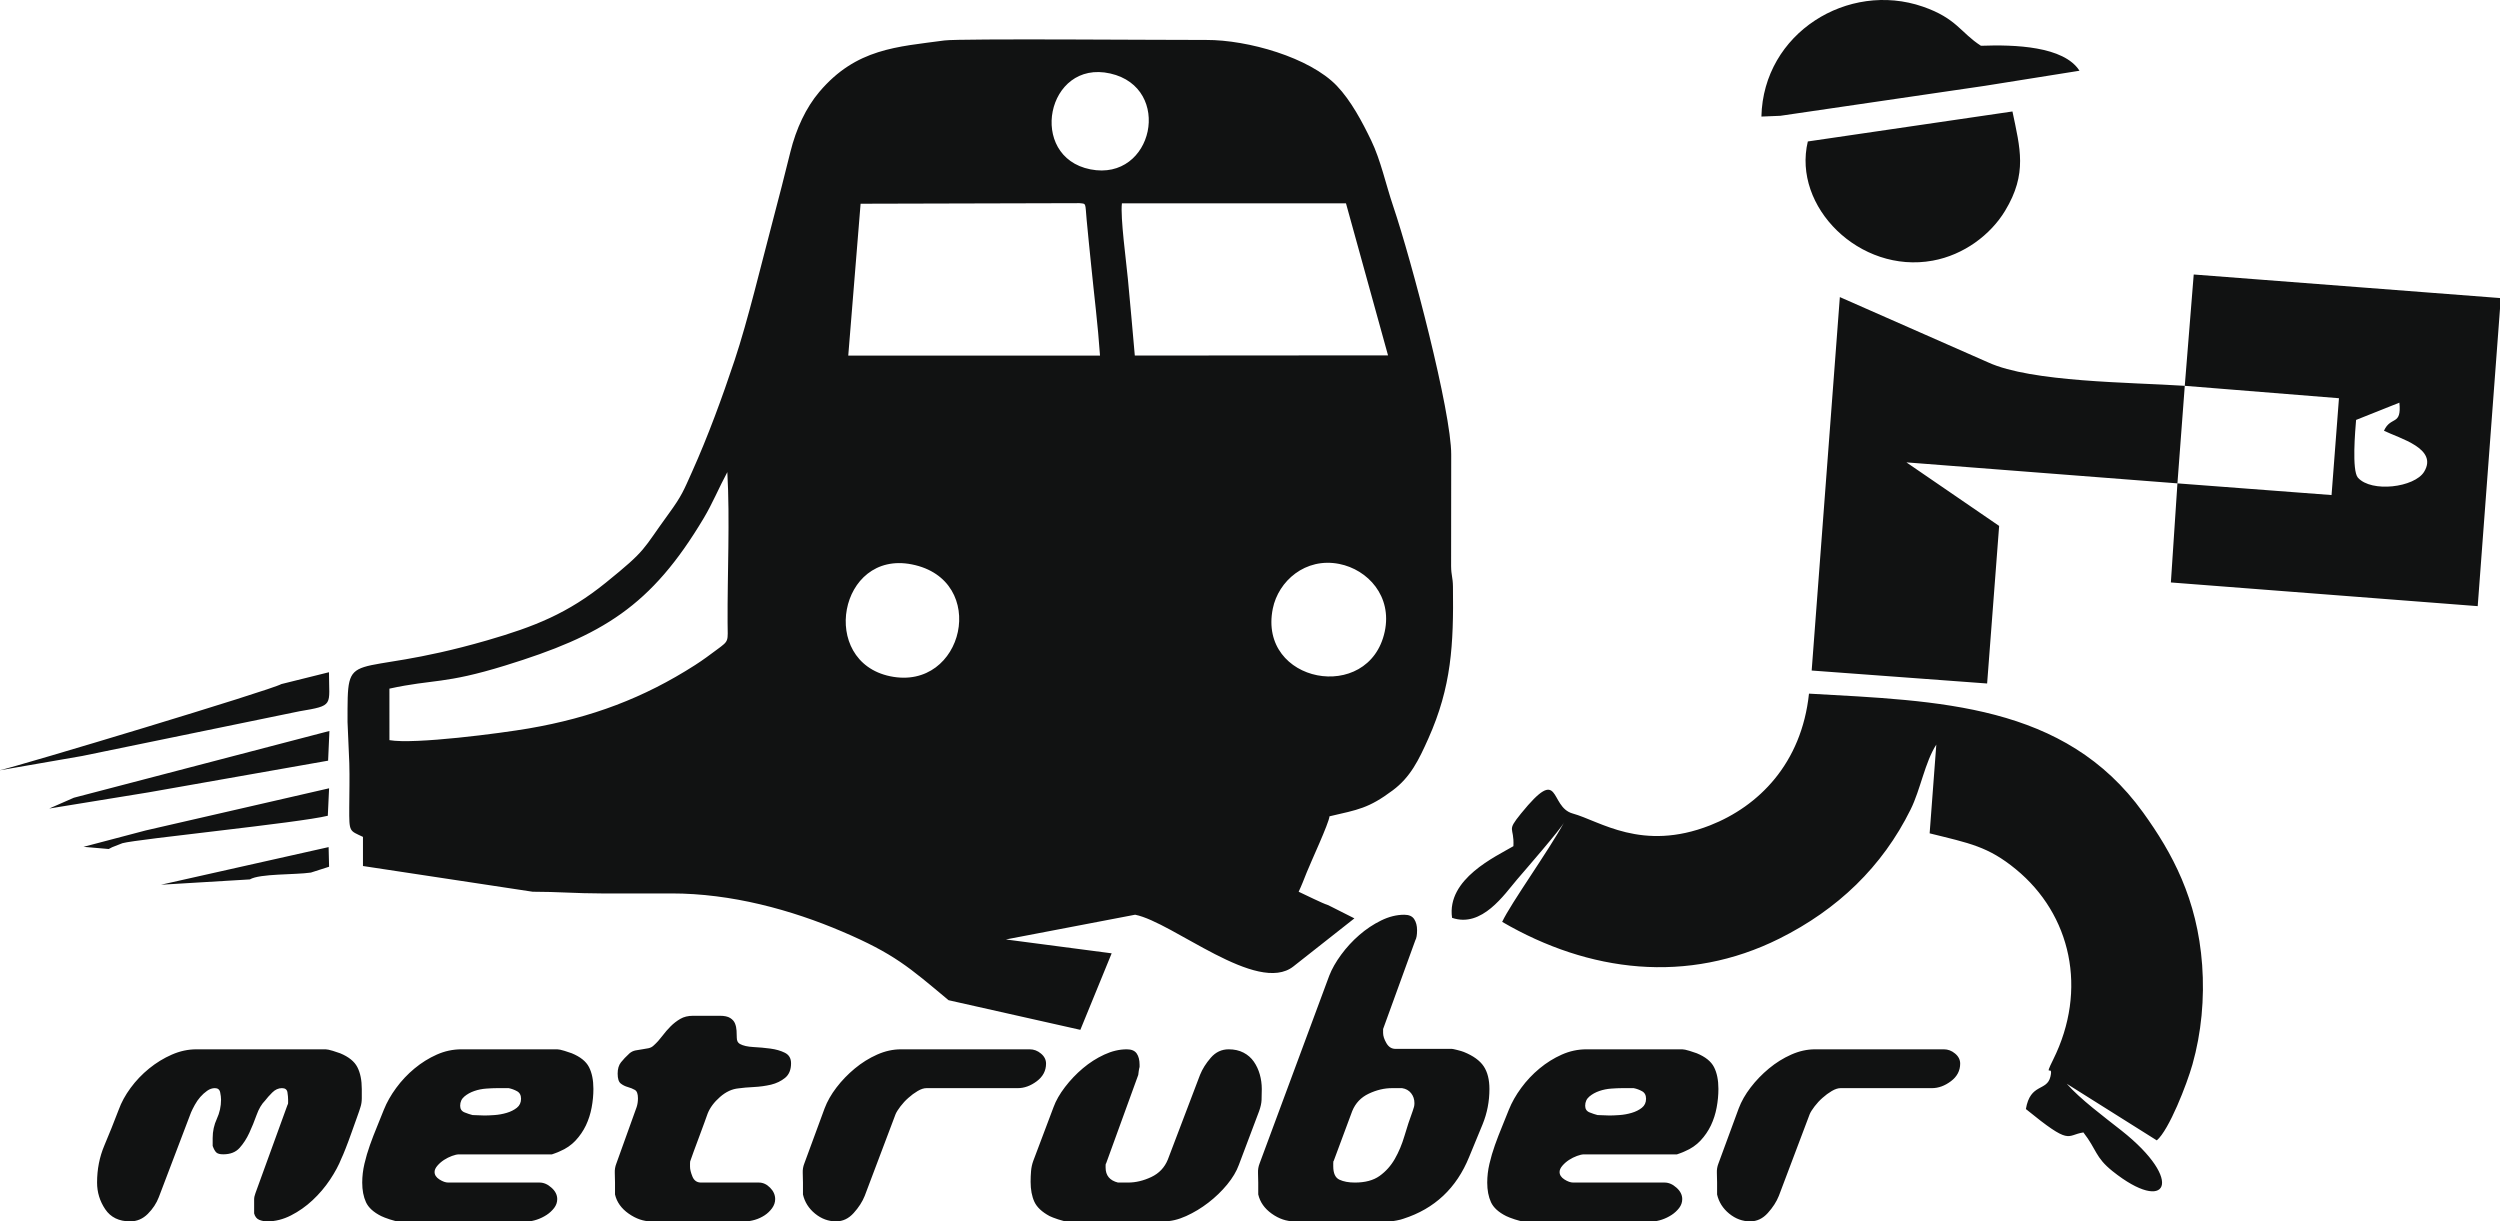 <?xml version="1.0" encoding="UTF-8"?>
<!DOCTYPE svg PUBLIC "-//W3C//DTD SVG 1.0//EN" "http://www.w3.org/TR/2001/REC-SVG-20010904/DTD/svg10.dtd">
<!-- Creator: CorelDRAW 2017 -->
<svg xmlns="http://www.w3.org/2000/svg" xml:space="preserve" width="33.274mm" height="16.256mm" version="1.0" style="shape-rendering:geometricPrecision; text-rendering:geometricPrecision; image-rendering:optimizeQuality; fill-rule:evenodd; clip-rule:evenodd"
viewBox="0 0 3327.38 1625.58"
 xmlns:xlink="http://www.w3.org/1999/xlink">
 <defs>
  <style type="text/css">
   <![CDATA[
    .fil0 {fill:#111212}
   ]]>
  </style>
 </defs>
 <g id="Capa_x0020_1">
  <path class="fil0" d="M214.26 1177.53l118.29 -7.08c13.18,-7.86 60.01,-5.98 81.23,-9.1l24.21 -7.77 -0.62 -26.13 -223.11 50.08zm-20.18 -72.3l-82.93 21.85 33.56 2.9c1.43,-0.9 3.29,-1.85 4.54,-2.38l13.71 -5.37c20.05,-5.51 236.06,-27.16 273.34,-36.51l1.7 -36.55 -243.92 56.06zm-95.74 -43.51l-32.86 14.4 132.21 -21.54 239 -42.18 1.74 -39.53 -340.09 88.85zm276.11 -151.25c-13.62,8.02 -346.96,108.42 -375.5,114.88l110.39 -19.17 289.13 -59.5c46.79,-7.9 39.39,-7.11 39.37,-51.98l-63.39 15.77zm1136.37 306.96l-172.07 32.93 140.82 18.46 -41.68 101.84 -175.42 -39.45c-52.58,-43.96 -72.42,-61.81 -141.37,-91.28 -68.05,-29.09 -147.79,-50.86 -227.46,-50.82 -31.17,0.03 -62.35,0 -93.52,0 -32.96,0 -57.9,-2.27 -91.23,-2.27l-225.81 -34.22 0 -38.77c-18.14,-8.71 -18.4,-5.75 -18.26,-38.77 0.09,-19.41 0.66,-40.12 0.08,-59.39l-2.35 -54.67c0,-104.91 -3.13,-54.19 185.55,-108.68 63.36,-18.31 107.71,-35.98 158.15,-76.78 55.53,-44.94 47.67,-42.3 83.79,-91.84 17.64,-24.19 19.96,-31.09 31.01,-55.67 21.28,-47.37 40.22,-99.16 56.69,-148.59 17.52,-52.57 35.52,-127.9 50.49,-184.44 8.26,-31.19 15.72,-60.43 23.69,-92.64 7.72,-31.2 20.82,-59.14 38.54,-80.06 49.14,-58.06 103.82,-59.93 166.47,-68.47 20.73,-2.83 300.63,-0.48 348.4,-0.68 55.52,-0.23 137.86,23.36 173.92,61.02 18.88,19.71 34.01,48.35 45.79,72.82 12.69,26.36 19.36,58.23 29.15,87.17 24.55,72.48 77.56,274.16 77.31,330.97l-0.14 148.4c0.16,12.67 2.3,14.52 2.46,27.19 0.96,77.54 -1.91,133.21 -32.8,202.32 -12.89,28.84 -23.84,51.31 -47.42,68.9 -32.13,23.97 -46.02,25.65 -84.09,34.51 -0.77,9.2 -24.93,61.03 -30.31,74.63 -3.44,8.71 -7.04,18 -10.75,25.74 68.13,32.69 6.06,0.88 74.2,35.45l-81.22 63.99c-48.16,37.95 -160.21,-58.77 -210.61,-68.85zm336.58 -744.46l-337.03 0.25c-2.95,-34.63 -6.09,-68.07 -9.19,-101.74 -2.06,-22.29 -10.25,-82.53 -7.97,-100.88l298.22 0.01 55.97 202.36zm-383.34 0.28l-335.07 -0.01 16.42 -202.09 291.27 -0.76c9.41,0.94 7.49,-0.97 9.61,22.3 1.8,19.77 3.93,39.51 5.89,59.37 3.95,39.98 9.17,81.17 11.88,121.19zm13.71 -375.44c83.92,19 57.36,144.1 -26.45,127.59 -84.17,-16.59 -58.6,-146.84 26.45,-127.59zm304.78 652.76c37.97,7.56 70.62,42.95 60.44,90.15 -20.75,96.26 -169.04,68.73 -148.96,-30.7 7.39,-36.6 43.31,-68.45 88.52,-59.45zm-568.99 0.59c103.46,20.43 69.64,169.3 -28.74,148.91 -95.18,-19.74 -68.3,-168.07 28.74,-148.91zm-695.24 233.93l-0.03 -68.55c59.29,-12.94 72.43,-5.57 154.12,-30.77 129.27,-39.88 194.14,-78.53 264.36,-196.39 11.67,-19.58 20.31,-40.68 31.27,-61.02 3.57,63.66 0,135.68 0.35,200.38 0.14,25.31 2.46,23.6 -13.98,35.69 -10.04,7.4 -17.88,13.44 -29.37,20.8 -68.05,43.62 -137.5,69.87 -221.33,84.28 -36.84,6.34 -151.79,21.45 -185.39,15.58zm-389.12 588.83c0,12.92 3.62,24.76 10.86,35.52 7.25,10.77 18.31,16.15 33.18,16.15 9,0 16.83,-3.33 23.49,-9.98 6.65,-6.66 11.55,-14.09 14.68,-22.32l42.86 -112.74c1.18,-2.74 2.84,-6.06 4.99,-9.98 2.16,-3.91 4.6,-7.44 7.34,-10.57 2.74,-3.13 5.78,-5.87 9.11,-8.22 3.32,-2.35 6.75,-3.52 10.27,-3.52 3.92,0 6.26,1.86 7.05,5.58 0.78,3.72 1.17,6.95 1.17,9.69 0,9 -1.86,17.51 -5.58,25.54 -3.71,8.02 -5.57,16.54 -5.57,25.54l0 10.57c1.56,4.31 3.23,7.24 4.99,8.81 1.76,1.56 4.79,2.35 9.1,2.35 9.39,0 16.64,-2.84 21.72,-8.52 5.09,-5.67 9.4,-12.33 12.92,-19.96 3.53,-7.64 6.76,-15.56 9.69,-23.78 2.94,-8.22 6.75,-14.68 11.45,-19.38 2.35,-3.13 5.48,-6.65 9.4,-10.57 3.91,-3.91 8.22,-5.87 12.91,-5.87 4.31,0 6.76,1.86 7.34,5.58 0.59,3.72 0.89,6.95 0.89,9.69l0 4.11c0,1.56 -0.2,2.34 -0.59,2.34l-42.87 118.03c-1.17,3.13 -1.76,5.87 -1.76,8.22l0 8.81 0 9.98c1.18,4.31 3.43,7.14 6.75,8.51 3.33,1.37 6.95,2.06 10.87,2.06 10.57,0 21.04,-2.64 31.41,-7.93 10.38,-5.28 19.97,-12.03 28.77,-20.26 8.81,-8.22 16.54,-17.32 23.2,-27.3 6.65,-9.98 11.74,-19.47 15.27,-28.48 1.17,-2.35 3.03,-6.75 5.57,-13.21 2.55,-6.46 5.09,-13.31 7.64,-20.55 2.54,-7.24 4.99,-14.09 7.34,-20.55 2.35,-6.46 3.91,-11.06 4.69,-13.8 1.18,-3.53 1.77,-7.44 1.77,-11.75l0 -12.33c0,-11.74 -1.96,-21.43 -5.88,-29.06 -3.91,-7.64 -11.54,-13.8 -22.9,-18.5 -1.95,-0.78 -5.18,-1.86 -9.69,-3.23 -4.5,-1.37 -7.73,-2.05 -9.68,-2.05l-172.05 0c-10.96,0 -21.82,2.34 -32.59,7.04 -10.76,4.7 -20.84,10.87 -30.24,18.5 -9.39,7.63 -17.62,16.24 -24.66,25.84 -7.05,9.59 -12.33,19.27 -15.86,29.06 -6.26,16.44 -12.62,32.3 -19.08,47.56 -6.46,15.27 -9.69,31.71 -9.69,49.33zm352.9 0c0,10.18 1.67,18.89 4.99,26.13 3.33,7.24 10.08,13.4 20.26,18.49 2.35,1.18 6.17,2.65 11.45,4.41 5.29,1.76 9.1,2.64 11.45,2.64l172.05 0c3.52,0 7.63,-0.78 12.33,-2.35 4.7,-1.56 9,-3.72 12.92,-6.26 3.91,-2.55 7.24,-5.68 9.98,-9.2 2.74,-3.62 4.11,-7.54 4.11,-11.84 0,-5.58 -2.54,-10.67 -7.63,-15.17 -5.09,-4.6 -10.38,-6.85 -15.86,-6.85l-121.55 0c-3.52,0 -7.43,-1.37 -11.74,-4.11 -4.31,-2.74 -6.46,-6.07 -6.46,-9.99 0,-2.64 1.27,-5.48 3.82,-8.41 2.54,-2.94 5.48,-5.48 8.81,-7.64 3.32,-2.15 6.85,-3.91 10.57,-5.28 3.71,-1.37 6.75,-2.06 9.1,-2.06l123.89 0c0,0 1.37,-0.48 4.11,-1.46 2.74,-0.98 4.9,-1.86 6.46,-2.65 8.22,-3.42 15.17,-8.22 20.85,-14.28 5.67,-6.07 10.27,-12.82 13.8,-20.16 3.52,-7.44 6.06,-15.37 7.63,-23.79 1.57,-8.31 2.35,-16.63 2.35,-24.85 0,-11.65 -1.96,-21.34 -5.87,-28.97 -3.92,-7.63 -11.55,-13.7 -22.9,-18.4 -1.96,-0.78 -5.19,-1.86 -9.69,-3.23 -4.5,-1.37 -7.73,-2.05 -9.69,-2.05l-127.42 0c-11.35,0 -22.31,2.34 -32.88,7.04 -10.57,4.7 -20.46,10.87 -29.66,18.5 -9.2,7.63 -17.32,16.24 -24.36,25.84 -7.05,9.59 -12.53,19.27 -16.45,29.06 -2.74,7.05 -5.77,14.58 -9.1,22.61 -3.32,8.02 -6.46,16.15 -9.39,24.37 -2.94,8.22 -5.38,16.54 -7.34,24.95 -1.96,8.42 -2.94,16.74 -2.94,24.96zm130.36 -102.17c0,-5.09 1.86,-9.2 5.58,-12.33 3.72,-3.14 8.12,-5.58 13.21,-7.34 5.09,-1.77 10.47,-2.84 16.15,-3.23 5.67,-0.4 10.27,-0.59 13.79,-0.59l15.86 0c3.91,0.78 7.63,2.15 11.16,4.11 3.52,1.96 5.28,5.28 5.28,9.98 0,5.09 -1.86,9.1 -5.58,12.04 -3.72,2.93 -8.22,5.19 -13.5,6.75 -5.29,1.57 -10.67,2.55 -16.15,2.94 -5.48,0.39 -9.98,0.58 -13.51,0.58 -1.17,0 -3.81,-0.09 -7.92,-0.29 -4.11,-0.19 -6.76,-0.29 -7.93,-0.29 -3.13,-0.79 -6.66,-1.96 -10.57,-3.53 -3.91,-1.56 -5.87,-4.5 -5.87,-8.8zm206.1 118.02c2.35,10.18 8.42,18.69 18.2,25.54 9.79,6.85 19.77,10.28 29.95,10.28l125.07 0c3.92,0 8.22,-0.69 12.92,-2.06 4.7,-1.37 9,-3.42 12.92,-5.96 3.91,-2.55 7.24,-5.78 9.98,-9.5 2.74,-3.81 4.11,-7.83 4.11,-12.13 0,-5.58 -2.25,-10.67 -6.75,-15.17 -4.5,-4.6 -9.49,-6.85 -14.97,-6.85l-76.93 0c-5.48,0 -9.29,-2.65 -11.45,-7.93 -2.15,-5.28 -3.23,-9.69 -3.23,-13.11l0 -4.11c0,-2.35 0.2,-3.72 0.59,-4.11 0.78,-2.35 2.25,-6.46 4.4,-12.34 2.16,-5.87 4.51,-12.23 7.05,-18.98 2.55,-6.85 4.89,-13.21 7.05,-19.08 2.15,-5.88 3.62,-9.99 4.4,-12.24 3.13,-7.83 8.61,-15.17 16.44,-22.02 7.83,-6.85 16.05,-10.66 24.66,-11.45 5.48,-0.78 12.24,-1.37 20.26,-1.76 8.03,-0.39 15.66,-1.47 22.9,-3.13 7.24,-1.76 13.51,-4.8 18.79,-9.1 5.29,-4.31 7.93,-10.77 7.93,-19.38 0,-6.65 -2.74,-11.25 -8.22,-13.99 -5.48,-2.74 -11.94,-4.6 -19.38,-5.58 -7.44,-0.98 -14.97,-1.67 -22.6,-2.06 -7.64,-0.39 -13.61,-1.76 -17.91,-4.11 -2.74,-1.56 -4.11,-4.3 -4.11,-8.22 0,-2.74 -0.1,-5.87 -0.3,-9.39 -0.19,-3.43 -0.88,-6.66 -2.05,-9.59 -1.18,-2.94 -3.33,-5.39 -6.46,-7.34 -3.13,-1.96 -7.64,-2.94 -13.51,-2.94l-35.82 0c-6.65,0 -12.33,1.37 -17.02,4.11 -4.7,2.74 -9.01,6.07 -12.92,9.98 -3.92,3.92 -7.64,8.22 -11.16,12.92 -3.52,4.7 -7.24,8.81 -11.16,12.33 -1.95,1.96 -4.3,3.23 -7.04,3.82 -2.74,0.59 -5.58,1.07 -8.52,1.47 -2.93,0.39 -5.87,0.88 -8.8,1.46 -2.94,0.59 -5.58,1.86 -7.93,3.82 -4.7,4.31 -8.52,8.32 -11.45,12.04 -2.94,3.72 -4.41,8.71 -4.41,14.97 0,6.66 1.37,11.06 4.11,13.21 2.74,2.16 5.88,3.72 9.4,4.7 3.52,0.98 6.65,2.25 9.39,3.82 2.74,1.56 4.12,5.28 4.12,11.15 0,4.31 -0.59,8.22 -1.77,11.75l-27.01 75.16c-1.56,3.91 -2.25,8.12 -2.05,12.62 0.19,4.5 0.29,8.71 0.29,12.63l0 15.85zm250.14 0c2.35,10.18 7.73,18.69 16.15,25.54 8.42,6.85 17.71,10.28 27.89,10.28 9,0 16.83,-3.72 23.49,-11.16 6.65,-7.34 11.55,-14.97 14.68,-22.8l41.1 -108.83c1.18,-2.74 3.33,-6.16 6.46,-10.27 3.13,-4.11 6.66,-7.93 10.57,-11.35 3.91,-3.53 8.03,-6.56 12.33,-9.1 4.31,-2.55 8.22,-3.82 11.75,-3.82l121.54 0c8.62,0 17.03,-3.04 25.25,-9.2 8.22,-6.17 12.33,-14 12.33,-23.49 0,-5.09 -2.25,-9.59 -6.75,-13.31 -4.5,-3.81 -9.49,-5.67 -14.97,-5.67l-171.46 0c-10.57,0 -21.14,2.34 -31.71,7.04 -10.57,4.7 -20.45,10.87 -29.65,18.5 -9.2,7.63 -17.33,16.05 -24.37,25.25 -7.05,9.2 -12.33,18.49 -15.86,27.89l-27.01 73.4c-1.56,3.91 -2.25,8.12 -2.05,12.62 0.19,4.5 0.29,8.71 0.29,12.63l0 15.85zm302.99 -17.03c0,10.57 1.67,19.48 4.99,26.72 3.33,7.24 10.08,13.6 20.26,19.08 2.35,1.18 6.17,2.65 11.45,4.41 5.29,1.76 9.1,2.64 11.45,2.64l129.18 0c9.4,0 19.28,-2.35 29.66,-7.05 10.37,-4.69 20.25,-10.66 29.65,-17.91 9.39,-7.24 17.71,-15.26 24.96,-24.07 7.24,-8.81 12.42,-17.52 15.56,-26.13l27.01 -71.64c1.95,-5.48 3.03,-10.37 3.23,-14.68 0.19,-4.3 0.29,-9.2 0.29,-14.68 0,-6.65 -0.88,-13.11 -2.64,-19.37 -1.76,-6.27 -4.41,-11.94 -7.93,-17.03 -3.52,-5.09 -8.12,-9.1 -13.8,-12.04 -5.68,-2.94 -12.23,-4.4 -19.67,-4.4 -9.39,0 -17.32,3.71 -23.78,11.15 -6.46,7.44 -11.26,15.07 -14.39,22.9l-42.86 112.74c-4.31,10.57 -11.65,18.3 -22.02,23.2 -10.38,4.89 -20.65,7.34 -30.83,7.34l-13.5 0c-10.97,-2.74 -16.45,-9.4 -16.45,-19.97l0 -2.93c0,-1.57 0.2,-2.35 0.59,-2.35l42.87 -118.03c0,-0.39 0.19,-1.95 0.58,-4.69 0.39,-2.74 0.79,-4.7 1.18,-5.88l0 -2.93c0,-6.27 -1.27,-11.26 -3.82,-14.98 -2.54,-3.71 -6.95,-5.57 -13.21,-5.57 -9.79,0 -19.77,2.34 -29.95,7.04 -10.18,4.7 -19.67,10.77 -28.48,18.21 -8.8,7.43 -16.73,15.75 -23.78,24.95 -7.04,9.2 -12.13,18.11 -15.26,26.72l-27.01 71.63c-1.57,4.31 -2.55,8.81 -2.94,13.51 -0.39,4.7 -0.59,9.4 -0.59,14.09zm302.99 17.03c2.35,10.18 8.32,18.69 17.91,25.54 9.59,6.85 19.67,10.28 30.24,10.28l127.42 0c1.57,0 4.41,-0.39 8.52,-1.17 4.11,-0.79 7.14,-1.57 9.1,-2.35 41.49,-13.31 70.66,-40.71 87.49,-82.21 5.87,-14.09 11.84,-28.58 17.91,-43.45 6.07,-14.88 9.1,-30.54 9.1,-46.98 0,-12.52 -2.55,-22.6 -7.63,-30.24 -5.09,-7.63 -13.9,-13.99 -26.43,-19.08 -1.95,-0.78 -4.89,-1.66 -8.81,-2.64 -3.91,-0.98 -6.26,-1.47 -7.04,-1.47l-75.16 0c-5.09,0 -9.1,-2.55 -12.04,-7.63 -2.94,-5.09 -4.4,-9.6 -4.4,-13.51l0 -5.28 42.86 -118.03c1.57,-2.74 2.35,-7.24 2.35,-13.51 0,-5.87 -1.27,-10.76 -3.82,-14.68 -2.54,-3.91 -6.94,-5.87 -13.21,-5.87 -10.18,0 -20.45,2.55 -30.83,7.64 -10.37,5.09 -20.06,11.54 -29.06,19.37 -9.01,7.83 -17.03,16.54 -24.08,26.13 -7.04,9.59 -12.33,18.89 -15.85,27.9l-92.78 250.14c-1.56,3.91 -2.25,8.22 -2.05,12.92 0.19,4.69 0.29,8.8 0.29,12.33l0 15.85zm99.82 -37.58l0 -4.11c0,-1.96 0.2,-2.94 0.59,-2.94l24.66 -66.35c4.31,-10.57 11.65,-18.3 22.02,-23.19 10.38,-4.89 20.65,-7.34 30.83,-7.34l13.51 0c5.08,0.78 9.1,3.03 12.03,6.75 2.94,3.72 4.41,8.12 4.41,13.21 0,1.96 -0.2,3.62 -0.59,4.99 -0.39,1.37 -0.98,3.23 -1.76,5.58 -3.92,10.57 -7.54,21.53 -10.86,32.89 -3.33,11.35 -7.64,21.62 -12.92,30.82 -5.29,9.2 -12.04,16.74 -20.26,22.61 -8.22,5.87 -19.18,8.81 -32.88,8.81 -8.22,0 -15.07,-1.27 -20.56,-3.82 -5.48,-2.54 -8.22,-8.51 -8.22,-17.91zm204.93 21.73c0,10.18 1.67,18.89 4.99,26.13 3.33,7.24 10.08,13.4 20.26,18.49 2.35,1.18 6.17,2.65 11.45,4.41 5.29,1.76 9.1,2.64 11.45,2.64l172.05 0c3.52,0 7.63,-0.78 12.33,-2.35 4.7,-1.56 9,-3.72 12.92,-6.26 3.91,-2.55 7.24,-5.68 9.98,-9.2 2.74,-3.62 4.11,-7.54 4.11,-11.84 0,-5.58 -2.54,-10.67 -7.63,-15.17 -5.09,-4.6 -10.38,-6.85 -15.86,-6.85l-121.55 0c-3.52,0 -7.43,-1.37 -11.74,-4.11 -4.31,-2.74 -6.46,-6.07 -6.46,-9.99 0,-2.64 1.27,-5.48 3.82,-8.41 2.54,-2.94 5.48,-5.48 8.81,-7.64 3.32,-2.15 6.85,-3.91 10.57,-5.28 3.71,-1.37 6.75,-2.06 9.1,-2.06l123.89 0c0,0 1.37,-0.48 4.11,-1.46 2.74,-0.98 4.9,-1.86 6.46,-2.65 8.22,-3.42 15.17,-8.22 20.85,-14.28 5.67,-6.07 10.27,-12.82 13.8,-20.16 3.52,-7.44 6.06,-15.37 7.63,-23.79 1.57,-8.31 2.35,-16.63 2.35,-24.85 0,-11.65 -1.96,-21.34 -5.87,-28.97 -3.92,-7.63 -11.55,-13.7 -22.9,-18.4 -1.96,-0.78 -5.19,-1.86 -9.69,-3.23 -4.5,-1.37 -7.73,-2.05 -9.69,-2.05l-127.42 0c-11.35,0 -22.31,2.34 -32.88,7.04 -10.57,4.7 -20.46,10.87 -29.66,18.5 -9.2,7.63 -17.32,16.24 -24.36,25.84 -7.05,9.59 -12.53,19.27 -16.45,29.06 -2.74,7.05 -5.77,14.58 -9.1,22.61 -3.32,8.02 -6.46,16.15 -9.39,24.37 -2.94,8.22 -5.38,16.54 -7.34,24.95 -1.96,8.42 -2.94,16.74 -2.94,24.96zm130.36 -102.17c0,-5.09 1.86,-9.2 5.58,-12.33 3.72,-3.14 8.12,-5.58 13.21,-7.34 5.09,-1.77 10.47,-2.84 16.15,-3.23 5.67,-0.4 10.27,-0.59 13.79,-0.59l15.86 0c3.91,0.78 7.63,2.15 11.16,4.11 3.52,1.96 5.28,5.28 5.28,9.98 0,5.09 -1.86,9.1 -5.58,12.04 -3.72,2.93 -8.22,5.19 -13.5,6.75 -5.29,1.57 -10.67,2.55 -16.15,2.94 -5.48,0.39 -9.98,0.58 -13.51,0.58 -1.17,0 -3.81,-0.09 -7.92,-0.29 -4.11,-0.19 -6.76,-0.29 -7.93,-0.29 -3.13,-0.79 -6.66,-1.96 -10.57,-3.53 -3.91,-1.56 -5.87,-4.5 -5.87,-8.8zm175.57 118.02c2.35,10.18 7.73,18.69 16.15,25.54 8.42,6.85 17.71,10.28 27.89,10.28 9,0 16.83,-3.72 23.49,-11.16 6.65,-7.34 11.55,-14.97 14.68,-22.8l41.1 -108.83c1.18,-2.74 3.33,-6.16 6.46,-10.27 3.13,-4.11 6.66,-7.93 10.57,-11.35 3.91,-3.53 8.03,-6.56 12.33,-9.1 4.31,-2.55 8.22,-3.82 11.75,-3.82l121.54 0c8.62,0 17.03,-3.04 25.25,-9.2 8.22,-6.17 12.33,-14 12.33,-23.49 0,-5.09 -2.25,-9.59 -6.75,-13.31 -4.5,-3.81 -9.49,-5.67 -14.97,-5.67l-171.46 0c-10.57,0 -21.14,2.34 -31.71,7.04 -10.57,4.7 -20.45,10.87 -29.65,18.5 -9.2,7.63 -17.33,16.05 -24.37,25.25 -7.05,9.2 -12.33,18.49 -15.86,27.89l-27.01 73.4c-1.56,3.91 -2.25,8.12 -2.05,12.62 0.19,4.5 0.29,8.71 0.29,12.63l0 15.85zm585.24 -71.97l-119.83 -75.37c17.87,20.45 49.52,43.9 72.7,62.2 85.33,67.36 60.98,112.33 -11.8,54.11 -23.22,-18.58 -20.8,-28.4 -38.76,-51.55 -23.54,3.66 -15.84,18.37 -76.55,-31.1 5.92,-34.87 28,-23.17 32.66,-43.14 4.32,-18.49 -9.81,4.46 3.64,-22.61 46.32,-93.18 23.93,-193.13 -49.66,-253.45 -37.04,-30.37 -61.53,-34.55 -114.74,-47.77l8.88 -118.12c-15.13,23.39 -20.99,59.69 -34.16,86.32 -37.83,76.5 -97.25,133.23 -174.65,171.88 -122.28,61.06 -253.39,45.12 -369.01,-22.26 11.61,-24.79 61.46,-93.96 82.65,-132.77 -4.68,9.37 -52.19,63.94 -62.74,76.28 -17.04,19.95 -46.85,64.83 -86.59,51.13 -7.44,-51.96 58.33,-81.59 81.65,-95.38 1.31,-26.96 -10.01,-18.63 10.16,-43.49 54.06,-66.59 36.76,-8.76 68.81,0.04 36.09,9.92 91.96,51.37 182.66,15.79 64.86,-25.44 121.92,-82.43 131.77,-175.36 172.89,9.77 340.27,13.21 444.68,158.17 38.59,53.57 72.15,114.69 78.61,203.05 3.24,44.53 -1.03,90.31 -12.91,132.3 -7.47,26.44 -31.12,87.22 -47.47,101.1zm37.23 -1004.29l205.22 16.5 -9.87 128.88 -205.12 -15.56 -360.72 -27.94 123.42 84.59 -15.99 209.72 -233.52 -17.26 37.5 -497.04 197.63 87.03c57.63,26.34 189.07,26.32 261.45,31.08zm0 0l205.22 16.5 -9.87 128.88 -205.12 -15.56 9.77 -129.82zm-9.77 129.82l205.12 15.56 9.87 -128.88 -205.22 -16.5 11.91 -148.17 408.7 31.43 -30.73 409.98 -408.38 -31.53 8.73 -131.89zm274.89 -70.03c20.84,10.25 72.41,23.6 53.42,54.64 -12.72,20.78 -70.02,28.07 -88.13,7.79 -8.26,-9.6 -3.5,-63.36 -2.4,-76.83l57.63 -22.98c3.16,31.42 -11.48,17.26 -20.52,37.38zm-766.83 -385.02l272.36 -39.92c10.11,48.93 20.28,82.46 -9.82,132.22 -19.3,31.91 -54.83,58.74 -96.33,66.32 -97.16,17.76 -187,-71.67 -166.21,-158.62zm235.83 -74.08l-272.37 39.92 -25.23 1.03c2.54,-111.31 115.47,-180.69 214.9,-146.31 45.12,15.61 50.27,34.8 77.31,52.08 44.67,-1.67 110.26,0.49 131.14,33.23l-125.75 20.05z"/>
 </g>
</svg>
